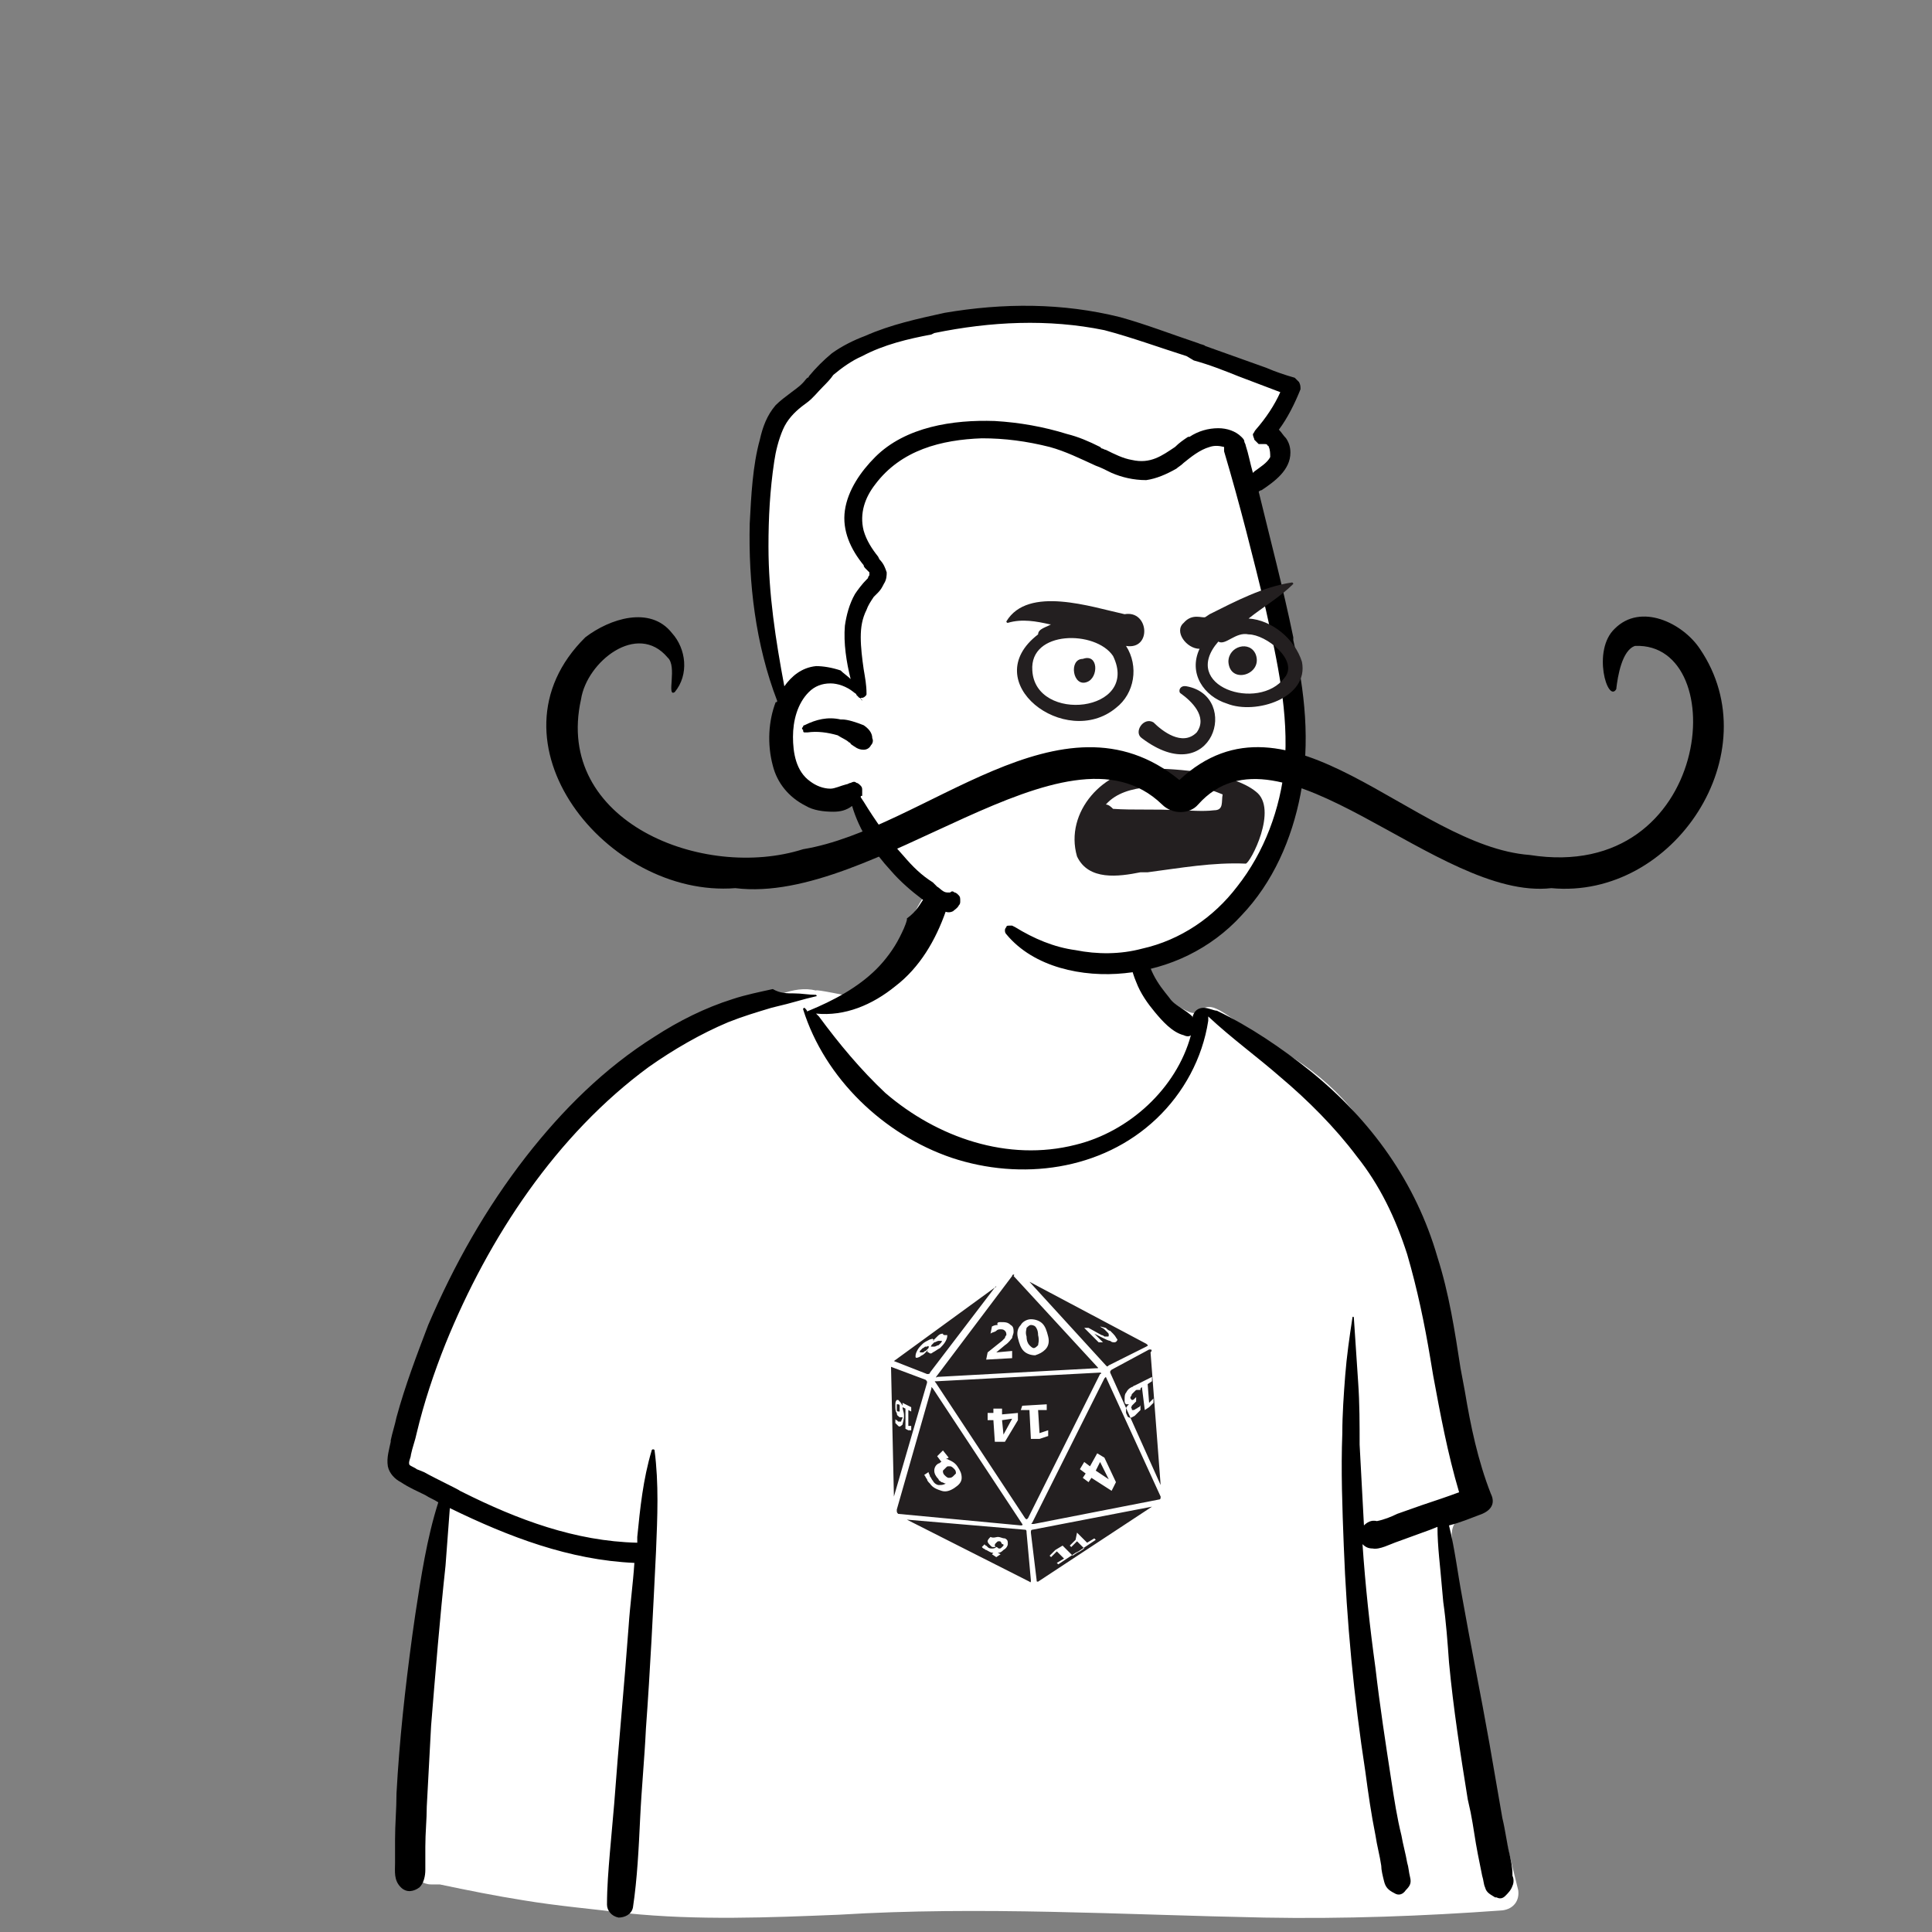 <?xml version="1.0" encoding="UTF-8"?>
<svg width="268px" height="268px" viewBox="0 0 268 268" version="1.1" xmlns="http://www.w3.org/2000/svg" xmlns:xlink="http://www.w3.org/1999/xlink">
	<rect x="0" y="0" width="268" height="268" fill="#808080" stroke="none"/>
	<g stroke="none" stroke-width="1" fill="none" fill-rule="evenodd">
		<g transform="translate(50, 125)  scale(0.2)" id="body_x2F_mono_x2F_Tee-1"> <path id="_xD83C__xDFA8_-Background" fill-rule="evenodd" fill="#FFFFFF" d="M774,553c-4-23-8-46-11-69 c-2-11-3-22-5-33c-1-8-3-16,3-22c7-8,14-15,15-26c1-11-3-22-5-33 c-5-22-11-43-17-65c-7-22-14-43-21-65c-7-20-14-40-23-60c-17-37-46-64-82-82 c-9-5-27-21-36-24c-9-3-9,6-17,3c-7-3-13-7-17-13c-4-7-14-17-16-25 c-3-17,0-32-12-45c-11-12-26-20-41-24c-34-9-79-3-99,28c-10,15-13,33-26,45 c-11,11-9,18-24,23c-1,0-24-5-24-4c-16-4-32,6-47,12c-22,8-43,19-63,32 c-40,26-74,60-102,99c-28,39-51,82-66,128c-4,11-7,22-10,34c-2,6-4,13-1,19 c2,5,5,9,10,12c6,4,18,7,18,16c-0,7-2,14-4,20c-1,8-2,16-3,23 c-5,35-9,71-10,107c-2,35-3,71-1,106c0,2,1,4,2,6c-1,0-1,2,0,3c1,0,2,0,3,1 c2,1,4,2,7,2c2,0,4,0,6,0c19,4,39,8,58,11c24,4,48,6,72,9 c49,5,98,3,147,1c49-3,98-3,147-2c49,1,98,3,148,4c55,1,110-1,165-5 c8-1,12-7,11-14C792,642,782,598,774,553z"/> <path id="_xD83D__xDD8D_-Ink" fill="#000000" fill-rule="evenodd" d="M301,64c5-0,10,1,15,1c0,0,1,1,0,1 c-9,2-18,5-27,7l-4,1c-10,3-20,6-30,10c-19,8-38,19-55,31C136,162,89,233,59,307 C51,327,44,348,39,369c-1,5-3,10-4,15c-0,2-2,5-1,7c1,1,4,2,5,3l5,2 c9,5,24,12,25,13l2,1c38,19,78,34,121,35l0-4l0,0c2-20,4-40,10-60 c0-1,2-1,2,0c3,23,2,46,1,70c-2,41-4,82-7,123c-1,21-3,41-4,62 c-1,21-2,42-5,62c-1,5-6,7-10,7c-5-1-8-5-8-9c-0-12,1-24,2-36c1-11,2-23,3-34 c3-41,7-82,10-123c1-15,3-29,4-44c-45-2-87-18-128-38c-1,13-2,27-3,40 c-4,37-7,74-10,111c-1,19-2,37-3,56c-0,9-1,18-1,28c-0,3-0,6-0,9l-0,7 c-0,4-1,9-4,12c-4,3-9,4-13,0c-5-5-4-11-4-17c0-5,0-11,0-16c0-11,1-21,1-32 c2-37,6-73,11-110l2-14c4-26,8-53,16-78c-3-2-6-3-9-5c-6-3-11-5-17-9 c-4-2-8-6-9-11c-1-6,1-12,2-17l0-1c1-5,3-11,4-16c6-22,14-43,22-64 c18-42,40-81,68-117c25-32,54-61,89-83c17-11,35-20,54-26c9-3,19-5,28-7 C291,64,296,64,301,64z M391-2c6-7,18,0,15,9c-7,20-18,39-35,52 c-16,13-35,21-55,19c-0,0-0-0-0-0l2,2c14,19,29,37,46,53c36,31,85,48,132,36 c37-9,70-39,80-76c-1,1-3,1-5,0c-8-2-15-10-20-16c-5-6-10-13-13-21 c-6-14-7-32,0-46c1-2,3-1,3,1l0,3c2,13,3,25,9,37c3,6,7,11,11,16 c2,3,5,5,8,7c3,2,6,4,8,6l0,1l0-0c1-5,4-7,8-7c3,0,7,2,9,2l0,0 c23,11,45,26,65,42c42,34,73,77,88,129c8,25,12,51,16,77l3,16c4,24,9,48,18,71 c3,6,1,11-6,14c-8,3-15,6-23,8c4,16,6,33,9,49c6,34,13,68,19,102 c3,17,6,35,9,52c2,8,3,17,5,25c1,5,2,9,2,14l0,1c1,2,1,5,0,7 c-1,3-3,5-5,7c-2,2-4,2-6,1l-1-0c-3-2-6-3-7-7c-1-2-1-5-2-8 c-1-5-2-10-3-15c-2-10-3-19-5-29l-2-9c-5-31-10-63-13-95c-1-14-2-28-4-42l-1-11 c-1-13-3-27-3-41l-5,2l0,0l-22,8l0,0c-6,2-13,6-18,5c-3-0-5-1-7-3 c2,29,5,57,9,86c3,26,7,52,11,78c2,13,4,26,7,38c1,6,3,13,4,19c1,3,1,6,2,10 c1,4-0,6-3,9c-2,3-5,4-8,2c-4-2-6-4-7-8c-1-4-2-8-2-11c-1-7-3-14-4-21 c-3-15-5-29-7-44c-8-52-13-104-15-157c-1-26-2-52-1-78c0-13,1-27,2-40 c1-13,3-27,5-40c0-1,1-1,1,0c1,15,2,30,3,45c1,14,1,29,1,43 c1,19,2,38,3,56c2-2,5-4,9-3c5-1,10-3,14-5l17-6l0,0c9-3,18-6,26-9 c-8-27-13-54-18-81l-2-12c-4-24-9-48-16-72c-8-25-19-48-35-68 c-15-20-34-39-53-55c-16-14-34-27-50-42c0,1,0,2,0,3c-4,26-17,50-36,68 c-38,36-94,43-142,27c-47-16-88-55-103-103c-0-1,1-1,1-1c1,1,2,2,2,3 c-0-0,0-1,1-1c17-7,34-16,47-29c6-6,12-14,16-22c2-4,4-8,5-12l0-1 C386,7,388,2,391-2z"/> <path id="path3922" fill="#231F20" d="M453,259c-0,0-1,0-1,1l-52,69c-1,1-1,2,0,1l110-6 c2-0,2-0,1-1l-58-63C454,259,453,259,453,259L453,259z M464,264l53,58c1,1,1,1,2,0 l26-13c2-1,1-1,0-2L464,264z M441,267c0,0-0,0-1,1l-70,51l23,9c1,0,2,0,2-1 l45-59C441,268,441,267,441,267L441,267z M465,290c3-0,6,1,8,3c2,2,3,5,4,9 c1,4,0,7-2,9c-2,2-4,3-7,4c-3,0-6-1-8-3c-2-2-3-5-4-9c-1-4,0-7,2-9 C459,292,462,290,465,290z M444,292c3-0,5,0,7,2c2,1,2,3,2,5c-0,1-1,3-1,4 c-1,1-2,3-5,5l-6,5l11-1l-0,5l-18,1l1-5l10-8c1-1,2-2,2-2c0-1,1-2,1-2 c0-1-0-2-1-3c-1-1-2-1-3-1c-1,0-2,0-3,1c-1,1-3,1-4,2l1-5c2-1,3-1,4-1 C441,292,443,292,444,292L444,292z M465,294c-1,0-2,1-3,2c-0,1-1,3-0,6 c0,3,1,5,2,6c1,1,2,2,3,2c1-0,2-1,3-2c0-1,1-3,0-7c-0-3-1-5-2-6 C468,295,467,294,465,294z M406,301c1,0,1,0,1,0c0,1,0,2-1,4c-1,2-3,4-4,5 c-2,1-3,2-5,3c-1,1-2,1-3,0c-1-0-1-1-0-2c-1,1-2,2-3,3c-1,1-2,1-3,2 c-2,1-3,1-3,0c-0-1,0-2,1-4c1-2,2-3,4-5c1-1,3-2,5-3c1-0,2-1,2-0 c1,0,1,1,0,1c1-1,2-2,3-3c1-1,2-2,4-2C404,301,405,301,406,301L406,301z M517,296 c1,1,2,2,3,2c1,1,2,2,2,2c2,2,2,3,3,4c0,1-1,2-2,2c-1,0-2-0-3-1 c-1-0-3-1-5-2l-6-3l6,6l-3,0l-10-10l3-0l9,5c1,0,2,1,2,1c1,0,1,0,2,0 c1,0,1-0,1-1c0-1-0-1-1-2c-1-1-1-1-2-2c-1-1-2-1-3-2L517,296L517,296z M402,305 c-0,0-1,0-1,0c-1,0-2,1-3,1c-1,1-1,1-2,2c-0,1-1,1-0,1c0,0,1,0,2-0 c1-0,2-1,3-1c1-1,1-1,2-2c0-1,1-1,0-1C403,305,403,305,402,305L402,305z M393,309c-0,0-1,0-1,0c-1,0-1,1-2,1c-1,1-1,1-2,2c-0,1-0,1-0,1 c0,0,1,0,2-0c1-0,1-1,2-1c1-1,1-1,2-2c0-1,1-1,0-1C394,309,394,308,393,309 L393,309z M548,311c-0,0-1,0-1,0l-26,14c-1,1-1,1-1,2l35,78l-7-92 C549,312,549,311,548,311L548,311z M368,323l2,90l23-79c0-1,0-1-1-2L368,323 L368,323z M513,327l-113,6c-2,0-2,0-1,1l62,94c1,1,1,1,2-0l50-100 C514,328,514,327,513,327L513,327z M517,330c-0,0-0,0-1,1l-50,100c-1,1-1,1,1,1 l87-17c1-0,1-1,1-2l-38-83C517,330,517,329,517,330L517,330z M396,337 c-0,0-0,1-0,1l-24,84c-0,2-0,2,1,3l85,8c2,0,1-1,1-1l-62-94 C396,337,396,337,396,337L396,337z M549,330l0,3l-3,2l1,13l3-3l0,3l-3,3l-3,2 l-2-16l-1,1l0,1c-1-0-1,0-2,0c-1,0-1,0-2,1c-1,1-1,1-2,2c-0,1-1,2-1,2 c0,1,0,1,1,2c1,0,1-0,2-1l1-1l0,3l-1,1c-1,1-1,1-2,2c-0,1-1,1-0,2 c0,1,0,1,1,1c0,0,1,0,2-1c1-0,1-1,2-1c1-1,1-1,1-2l0,4c-1,1-1,1-2,2 c-1,1-1,1-2,2c-2,1-3,2-4,1c-1-0-1-1-2-3c-0-1,0-2,0-3c0-1,1-2,2-3 c-1,0-2,0-2-0c-1-1-1-1-1-3c-0-2,0-4,1-5c1-2,2-3,4-4c1-0,1-1,2-1 c0-0,0-0,0-0l0,0L549,330L549,330z M372,346c0,0,1,0,1,0c1,1,2,2,3,4 c0,0,0,0,0,0l0-2l6,3l-0,3l-2-1l-0,11l2,0l-0,3l-2-0l-2-1l0-14l-2-1 c0,2,1,3,1,6c-0,3-1,5-1,6c-1,1-2,2-3,1c-0-0-1-1-1-1c-0-0-1-1-1-1 l0-3c0,1,1,1,1,1c0,0,1,1,1,1c1,0,1,0,2-0c0-1,1-2,1-3c-0,0-1,0-1,0 c-0,0-1,0-1-0c-1-1-2-1-2-3c-1-1-1-3-1-5c0-2,0-3,1-4 C371,346,371,346,372,346L372,346z M372,349c-0,0-0,0-0,0c-0,0-0,1-0,2c0,1,0,2,0,2 c0,1,1,1,1,1c0,0,1,0,1-0c0-0,0-1,0-2c0-1,0-2-0-2c-0-1-1-1-1-1 C373,349,373,349,372,349L372,349z M439,352l6-0l0,4l11-1l0,5l-9,15l-7,0l-1-15 l-4,0l-0-5l4-0L439,352z M459,350l17-1l0,4l-6,0l1,16l6-2l0,4l-6,2l-6,0 l-1-20l-6,0L459,350L459,350z M445,360l1,10l6-11L445,360z M404,381l4,5l-2,1 c0,0,1,0,1,0c2,1,5,2,7,5c2,3,3,5,3,8c-0,3-2,5-5,7c-3,2-6,3-9,2 c-3-1-6-2-8-5c-1-1-2-2-2-3c-1-1-1-2-2-3l3-2c0,1,1,2,1,3c1,1,1,2,2,3 c1,2,3,3,4,3c2,0,3,0,5-1c-1-0-2-1-3-1c-1-1-2-1-2-2c-2-2-3-4-3-6 c0-2,1-4,3-5c1-0,1-1,2-1l-3-4L404,381L404,381z M511,383l5,3l8,17l-3,6l-14-9 l-2,3l-4-3l2-3l-4-3l3-5l4,3L511,383L511,383z M408,392c-1,0-1,0-2,1 c-1,1-2,2-2,2c-0,1,0,2,1,3c1,1,2,2,3,2c1,0,2-0,3-1c1-1,2-2,2-2 c0-1-0-2-1-3c-1-1-2-2-3-2C409,392,408,392,408,392L408,392z M513,389l-3,6l9,6 L513,389z M379,429l85,43c1,1,1,0,1-1l-3-33c-0-1-0-2-1-2L379,429L379,429z M549,420l-83,16c-1,0-1,1-1,2l4,33c0,1,0,1,1,1L549,420z M497,438l7,7l5-3 l1,1l-12,8l-2,1l-12,8l-1-1l5-3l-5-5l-4,4l-1-1l4-4l5-3l7,7l3-2l2-1l3-2 l-5-5l-4,4l-1-1l4-4L497,438L497,438z M442,441c2,0,3,1,5,1c2,1,2,2,2,4 c-0,1-1,3-3,4c-1,1-2,2-4,2l2,1l-3,2l-3-2l1-1c-2,0-3-1-5-2c-1-0-1-1-2-1 c-0-0-1-1-1-1l2-2c0,1,1,1,1,1c0,0,1,1,1,1c1,1,2,1,3,1c1,0,2-0,3-1 c-1,0-1-0-2-0c-1-0-1-0-2-1c-1-1-2-2-2-3c0-1,1-2,2-3 C439,442,441,441,442,441L442,441z M443,444c-1,0-1,0-2,1c-1,1-1,1-1,2 c-0,0,0,1,1,1c1,0,1,1,2,1c1-0,1-0,2-1c1-1,1-1,1-1c0-1-0-1-1-1 C444,444,444,444,443,444L443,444z"/> </g>
<g transform="translate(96, 32)  scale(0.2)" id="head/mono/Gray-Short" stroke="none" stroke-width="1" fill="none" fill-rule="evenodd"> <path d="M287,509 C265,510 246,503 232,493 C214,486 192,477 179,466 C174,468 168,462 164,459 C140,441 120,414 115,388 C106,399 93,399 81,394 C56,379 57,349 66,327 C47,285 34,172 63,127 C69,120 78,116 84,109 C90,103 95,97 101,92 C121,77 155,69 177,65 C266,46 334,80 415,110 C410,121 403,132 396,142 C416,149 407,166 391,174 L382,170 C397,221 430,350 415,391 C404,455 354,510 287,509" id="🎨-Background" fill="#FFFFFF"></path> <path d="M300,515 C271,518 237,511 218,488 C217,487 217,486 217,485 C217,485 217,484 218,483 C218,482 219,482 220,482 C221,482 222,482 222,482 L224,483 C237,491 251,497 266,499 C281,502 297,502 312,498 C339,492 362,476 378,455 C397,431 408,401 411,371 C414,335 406,299 398,263 C389,226 380,190 369,153 C369,152 369,151 369,150 C365,149 362,149 359,150 C352,152 346,157 341,161 C339,163 337,164 336,165 C329,169 322,172 315,173 C306,173 298,171 291,168 C287,166 283,164 280,163 C269,158 259,153 248,150 C232,146 217,144 201,144 C173,145 145,152 127,176 C120,185 116,196 119,208 C121,215 125,221 129,226 L130,228 C133,231 134,234 135,237 C135,239 135,242 133,245 C132,247 131,249 129,251 C128,252 127,253 126,254 C124,257 122,260 121,263 C118,269 117,275 117,282 C117,289 118,297 119,304 C120,310 121,315 121,321 C121,322 121,322 120,323 C120,323 119,324 118,324 C118,324 118,324 117,324 C117,325 118,325 118,326 C117,325 117,324 116,324 C116,324 116,324 116,324 C115,323 115,323 114,322 C114,321 113,321 112,320 C107,316 101,314 96,314 C90,314 85,316 81,320 C73,328 70,340 70,351 C70,362 72,375 82,382 C86,385 91,387 96,387 C99,387 103,385 107,384 C108,384 109,383 110,383 C112,382 113,382 114,383 C115,383 116,384 117,385 C118,386 118,387 118,388 C118,389 118,391 118,392 C117,392 117,392 117,393 L119,396 C127,409 136,422 147,434 C153,441 159,447 167,452 L168,453 C168,453 169,454 170,455 C172,456 174,459 177,459 C177,459 178,459 179,459 C180,458 181,458 182,459 C183,459 184,460 185,461 C186,462 186,463 186,465 C186,466 186,467 185,468 C184,470 182,471 181,472 C179,473 177,473 175,472 C170,471 164,467 160,464 L160,464 C152,458 144,451 138,444 C126,431 116,416 111,399 C107,402 103,403 98,403 C91,403 84,402 79,399 C67,393 59,383 56,371 C52,356 53,340 58,327 C59,327 59,327 59,326 C44,287 39,244 40,203 C41,184 42,163 47,145 C49,136 52,128 58,121 C61,118 65,115 69,112 C73,109 76,107 79,103 L80,102 C81,102 81,101 81,101 C86,95 91,90 97,85 C104,80 112,76 120,73 C138,65 157,61 175,57 C216,50 257,50 297,60 C315,65 333,72 351,78 C353,79 355,79 356,80 C370,85 384,90 398,95 C405,98 411,100 418,102 C419,103 420,104 421,105 C422,107 422,108 422,110 C418,120 413,130 407,138 C409,140 410,142 412,144 C414,147 415,150 415,154 C415,166 404,174 395,180 C394,180 393,181 393,181 C401,214 410,248 417,282 L417,284 C425,319 429,355 422,391 C416,422 403,452 381,475 C360,498 331,512 300,515 Z M110,311 C107,299 105,286 106,274 C107,267 109,259 113,252 C115,249 118,245 121,242 L122,241 C122,240 123,239 123,239 C123,238 123,238 123,237 C122,236 121,235 120,234 C120,234 119,233 119,232 C110,221 104,208 106,194 C108,180 117,167 127,157 C148,136 181,131 210,132 C227,133 244,136 260,141 C268,143 275,146 283,150 L284,151 C285,151 286,152 287,152 C293,155 299,158 305,159 C318,162 326,156 335,150 C338,147 341,145 344,143 L345,143 C351,139 358,137 365,137 C371,137 377,139 381,143 C382,144 383,145 383,146 C383,147 384,148 384,149 C386,155 387,161 389,168 L390,167 C394,164 399,161 401,157 C401,155 401,152 400,150 C400,150 400,149 399,149 C399,148 398,148 397,148 C396,148 395,148 393,148 C392,147 391,146 390,145 C390,144 389,143 389,141 C390,140 390,139 391,138 C398,130 404,121 408,112 L379,101 C369,97 359,93 348,90 L343,87 C324,81 305,74 286,69 C247,61 207,63 168,71 L166,72 C150,75 133,79 118,87 C111,90 104,95 98,100 C96,103 93,106 91,108 C87,112 84,116 80,119 L76,122 C71,126 66,131 63,138 C60,145 58,153 57,160 C54,180 53,199 53,219 C53,252 58,284 64,316 C69,309 76,303 86,302 C91,302 97,303 103,305 C105,307 108,309 110,311 L110,311 Z M101,350 C94,348 87,347 80,348 C79,348 79,348 78,348 C77,348 77,347 77,346 C76,346 76,345 77,344 C77,344 77,343 78,343 C86,339 94,337 103,339 L104,339 C108,339 114,341 119,343 C122,345 125,348 125,352 C126,354 125,356 124,357 C123,359 121,360 119,360 C115,360 113,358 110,356 C110,356 110,355 109,355 C107,353 104,352 101,350 Z" id="🖍-Ink" fill="#000000"></path> </g>
<g transform="translate(128, 69)  scale(0.2)" id="face/Rage" stroke="none" stroke-width="1" fill="none" fill-rule="evenodd"> <path d="M156,188 C177,188 215,191 231,204 C247,216 227,254 224,254 C201,253 179,257 156,260 L151,260 C136,263 115,266 107,249 C98,218 126,188 156,188 Z M193,201 C181,200 168,199 156,201 C145,202 134,205 127,213 C129,213 131,215 132,216 C146,217 162,216 177,217 C185,217 194,218 202,217 C209,217 207,211 208,206 C203,204 198,202 193,201 Z M58,86 C73,61 117,76 140,81 C157,78 159,106 141,103 C150,117 147,136 134,146 C99,175 37,128 80,95 C80,91 86,90 89,88 L88,88 C79,86 69,84 59,87 C58,87 58,86 58,86 Z M179,136 C186,141 198,152 190,163 C180,173 166,162 160,156 C153,152 146,163 152,167 C201,204 221,138 183,131 C178,130 177,135 179,136 Z M256,59 C257,59 257,60 257,60 C248,69 236,76 226,84 C242,85 258,98 263,114 C268,139 231,151 211,143 C195,138 184,122 192,105 C183,105 174,93 181,87 C187,80 194,84 196,83 L199,81 C217,72 236,62 256,59 Z M132,110 C120,92 74,92 76,120 C78,157 151,149 132,110 Z M226,95 C217,93 210,103 205,100 C178,131 233,149 251,125 C261,113 238,95 226,95 Z M111,112 C122,108 122,125 114,128 C104,132 101,112 111,112 Z M212,114 C212,103 227,99 231,109 C236,123 213,130 212,114 Z" id="Shape" fill="#231F20"></path> </g>
<g transform="translate(120, 99)  scale(0.2)" id="facial-hair/Moustache-8" stroke="none" stroke-width="1" fill="none" fill-rule="evenodd"> <path d="M520,-59 C504,-44 515,-7 521,-17 C522,-26 525,-44 534,-47 C602,-50 588,118 461,98 C380,92 294,-25 218,46 C136,-21 42,80 -43,94 C-112,116 -216,75 -197,-10 C-193,-36 -158,-64 -137,-39 C-130,-33 -138,-11 -132,-15 C-122,-27 -124,-45 -134,-56 C-149,-75 -177,-66 -194,-53 C-267,19 -179,128 -90,121 C7,133 139,-2 206,63 C213,70 225,70 231,63 C288,-1 397,130 476,121 C561,129 628,27 579,-45 C567,-63 538,-77 520,-59 Z" id="🖍-Ink" fill="#000000"></path> </g>
	</g>
</svg>